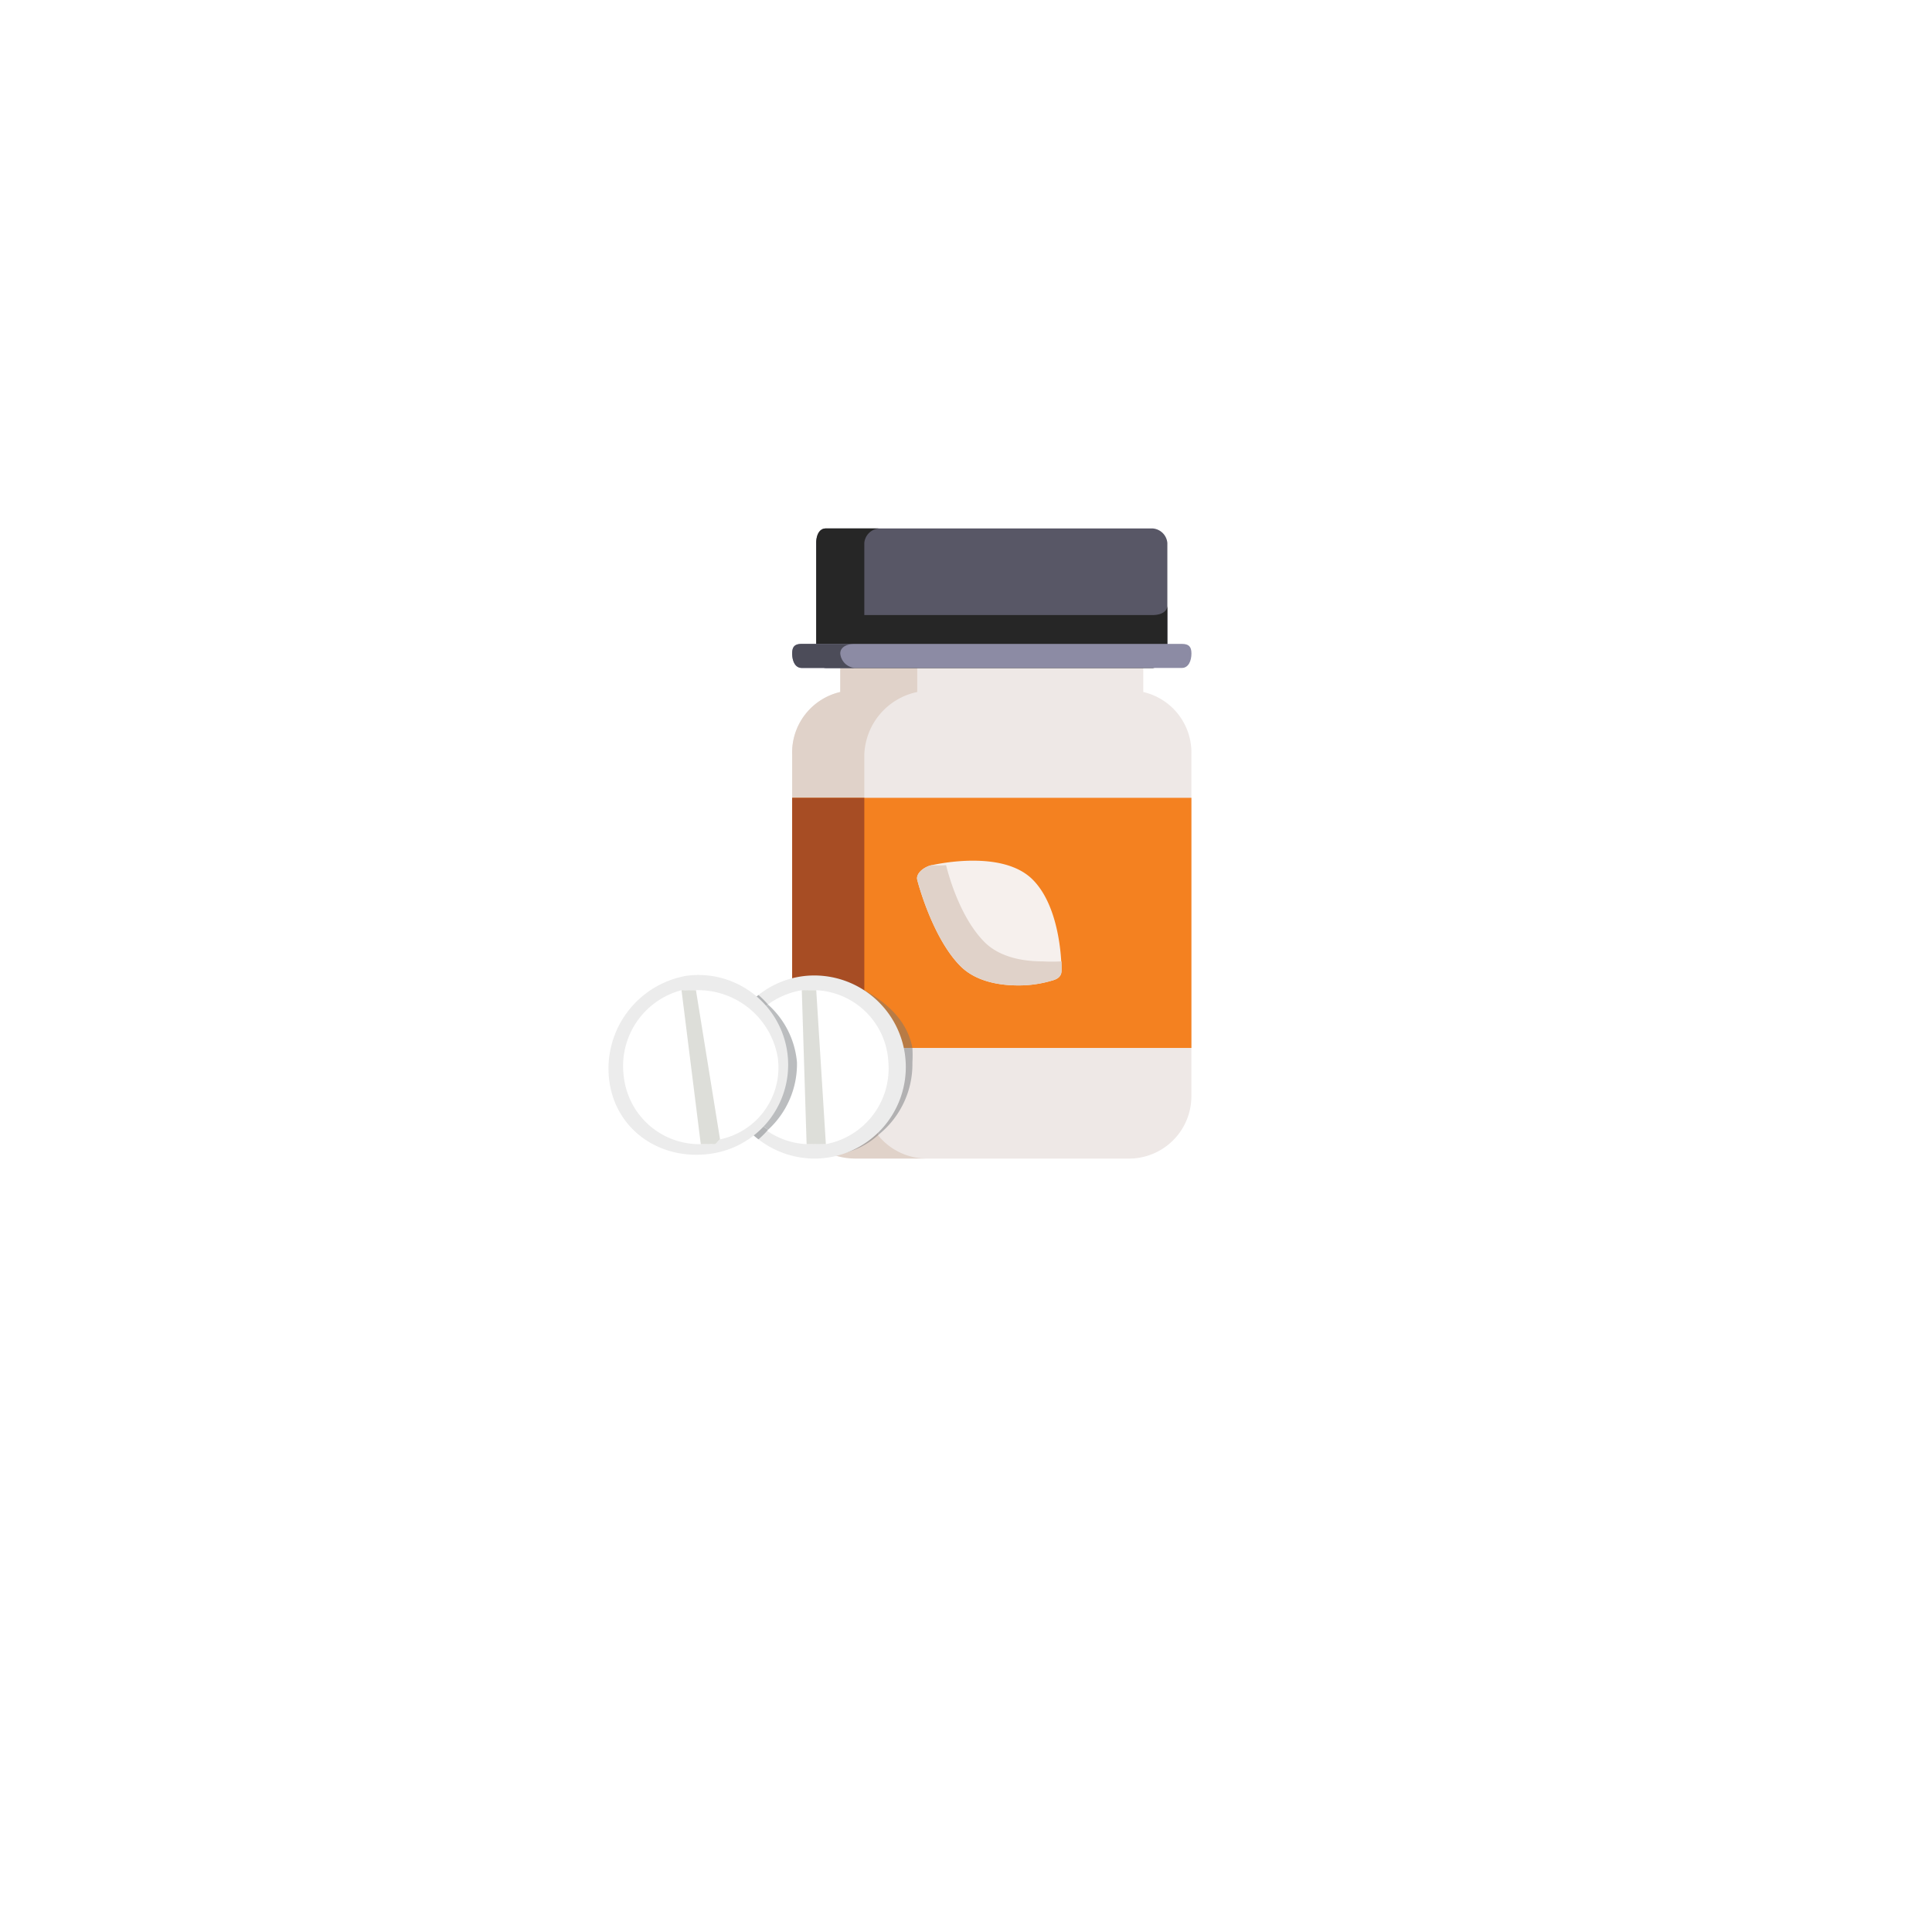 <svg xmlns="http://www.w3.org/2000/svg" xmlns:xlink="http://www.w3.org/1999/xlink" width="196.234" height="196.234" viewBox="0 0 196.234 196.234"><defs><style>.a{fill:#fff;}.b{fill:#eee8e6;}.c{fill:#e0d2c9;}.d{fill:#585766;}.e{fill:none;}.f{fill:#262626;}.g{fill:#8c8ba4;}.h{fill:#4c4c59;}.i{fill:#f48120;}.j{fill:#a74d24;}.k{fill:#f6f0ed;}.l{fill:#b2b1b2;}.m{fill:#aca6a3;}.n{fill:#b87b45;}.o{fill:#875638;}.p{fill:#ececec;}.q{fill:#ddded9;}.r{fill:#b2b4b6;}.s{fill:#bbbdbf;}.t{filter:url(#a);}</style><filter id="a" x="0" y="0" width="196.234" height="196.234" filterUnits="userSpaceOnUse"><feOffset dy="10" input="SourceAlpha"/><feGaussianBlur stdDeviation="15" result="b"/><feFlood flood-opacity="0.102"/><feComposite operator="in" in2="b"/><feComposite in="SourceGraphic"/></filter></defs><g transform="translate(-207 -2412)"><g class="t" transform="matrix(1, 0, 0, 1, 207, 2412)"><circle class="a" cx="53.117" cy="53.117" r="53.117" transform="translate(45 35)"/></g><g transform="translate(240.99 2465.676)"><g transform="translate(27.815)"><path class="b" d="M17.552,22.413V57.1a5.928,5.928,0,0,0,4.886,5.863h0a8.924,8.924,0,0,0,1.466.489H51.751A6.335,6.335,0,0,0,58.1,57.1V22.413a6.308,6.308,0,0,0-4.886-6.351V12.154c0-.7-.762-.977-1.466-.977s-1.466.274-1.466.977H24.88c0-.7-.274-.977-.977-.977s-1.466.274-1.466.977v3.908a6.308,6.308,0,0,0-4.886,6.351" transform="translate(1.104 0.549)"/><path class="c" d="M22.442,16.066V12.158c0-.706.76-.977,1.466-.977s.977.271.977.977h5.374v3.908a6.744,6.744,0,0,0-5.374,6.351V57.1a6.338,6.338,0,0,0,6.351,6.351H23.908A6.337,6.337,0,0,1,17.557,57.1V22.417a6.315,6.315,0,0,1,4.886-6.351" transform="translate(1.099 0.545)"/><path class="d" d="M20.684,0H53.906a1.623,1.623,0,0,1,1.466,1.466V12.7a1.623,1.623,0,0,1-1.466,1.466H20.684c-.706,0-.977-.76-.977-1.466V1.465c0-.706.271-1.466.977-1.466" transform="translate(1.392 0)"/><rect class="e" width="59.115" height="64.001" transform="translate(0.091)"/><path class="f" d="M20.684,0h5.374a1.621,1.621,0,0,0-1.466,1.466V8.794H53.906c.7,0,1.466-.274,1.466-.977V12.7a1.623,1.623,0,0,1-1.466,1.466H20.684c-.706,0-.977-.76-.977-1.466V1.465c0-.706.271-1.466.977-1.466" transform="translate(1.392 0)"/><rect class="e" width="35.665" height="14.168" transform="translate(21.099 0)"/><path class="g" d="M18.532,13.624h38.6c.7,0,.977-.761.977-1.466s-.273-.977-.977-.977h-38.6c-.706,0-.977.269-.977.977s.271,1.466.977,1.466" transform="translate(1.101 0.544)"/><rect class="e" width="59.115" height="64.001" transform="translate(0.091)"/><path class="h" d="M18.532,11.18h5.374c-.707,0-1.466.271-1.466.977a1.619,1.619,0,0,0,1.466,1.466H18.532c-.706,0-.977-.758-.977-1.466s.271-.977.977-.977" transform="translate(1.101 0.545)"/><rect class="e" width="6.351" height="2.443" transform="translate(18.656 11.725)"/><rect class="i" width="40.55" height="25.405" transform="translate(18.656 27.359)"/><rect class="j" width="7.328" height="25.405" transform="translate(18.656 27.359)"/><path class="k" d="M30.33,31.79c.78-.161,7.257-1.541,10.26,1.466,2.96,2.959,2.938,9.029,2.931,9.283-.014.571-.422.834-.977.977a11.814,11.814,0,0,1-3.42.489c-1.953,0-4.319-.41-5.863-1.954-2.845-2.845-4.348-8.547-4.4-8.794-.137-.688.778-1.324,1.466-1.466" transform="translate(2.494 2.409)"/><path class="c" d="M30.33,32.084a10.488,10.488,0,0,0,1.466,0c.426,1.724,1.646,5.553,3.908,7.817,1.544,1.544,3.911,1.954,5.863,1.954a16.871,16.871,0,0,0,1.954,0,8.762,8.762,0,0,1,0,.977c-.014.571-.422.834-.977.977a11.814,11.814,0,0,1-3.42.489c-1.953,0-4.319-.41-5.863-1.954-2.845-2.845-4.348-8.547-4.4-8.794-.137-.688.778-1.324,1.466-1.466" transform="translate(2.494 2.115)"/><path class="l" d="M28.088,48.89h.977a12.59,12.59,0,0,1,0,1.466,9.181,9.181,0,0,1-3.42,7.328c-.13-.15.116-.325,0-.489a8.782,8.782,0,0,0,2.443-6.84,13.083,13.083,0,0,0,0-1.466" transform="translate(1.804 3.874)"/><path class="m" d="M25.849,56.776c.115.161-.13.338,0,.489a7.793,7.793,0,0,1-3.908,1.954c-.128-.029-.363.035-.489,0a9.582,9.582,0,0,0,4.4-2.443" transform="translate(1.6 4.294)"/><path class="n" d="M24.011,43.934c2.339,1.289,4.37,3.124,4.886,5.863h-.977a8.588,8.588,0,0,0-3.908-5.374Z" transform="translate(1.973 2.967)"/><path class="o" d="M19.853,42.195a9.4,9.4,0,0,1,4.4,1.466v.489a9.728,9.728,0,0,0-4.886-1.954c.133-.005.356,0,.489,0" transform="translate(1.734 3.241)"/><path class="p" d="M11.1,51.961a8.608,8.608,0,0,0,3.42,6.84,9.337,9.337,0,0,0,5.863,1.954A9.3,9.3,0,1,0,19.4,42.19a9.158,9.158,0,0,0-4.886,1.954,8.838,8.838,0,0,0-3.42,7.817" transform="translate(0.718 3.246)"/><path class="a" d="M11.617,52.014a7.7,7.7,0,0,0,7.328,7.328c.088.005.4,0,.489,0,.186.006.3.01.489,0s.3.024.489,0c.088-.011.4.015.489,0a7.824,7.824,0,0,0,6.351-8.305,7.7,7.7,0,0,0-7.328-7.328c-.088-.005.089,0,0,0-.186,0-.3-.01-.489,0s-.793-.023-.977,0c-.089.012.087-.013,0,0a8.219,8.219,0,0,0-6.84,8.305" transform="translate(1.177 3.193)"/><path class="q" d="M18.224,43.707l.489,15.634c.086.005.4,0,.489,0,.188,0,.3.01.489,0s.3.021.489,0c.088-.011.4.014.489,0l-.977-15.634c-.089-.005.089,0,0,0-.186,0-.3-.01-.489,0s-.792-.025-.977,0c-.089.011.086-.014,0,0" transform="translate(1.409 3.195)"/><path class="r" d="M14.53,44.247a9.122,9.122,0,0,1,.977.977,7.694,7.694,0,0,0-3.42,6.84,7.29,7.29,0,0,0,3.42,5.863,9.123,9.123,0,0,1-.977.977,8.61,8.61,0,0,1-3.42-6.84c-.008-.15,0-.341,0-.489a8.721,8.721,0,0,1,3.42-7.328" transform="translate(0.706 3.143)"/><path class="s" d="M15.037,45.251h0a8.88,8.88,0,0,1,2.931,5.863,9.059,9.059,0,0,1-2.931,6.84h0a7.3,7.3,0,0,1-3.42-5.863,7.691,7.691,0,0,1,3.42-6.84" transform="translate(1.176 3.117)"/><path class="p" d="M-.095,52.857c.709,5,5.257,8.036,10.26,7.328A9.12,9.12,0,1,0,7.722,42.109,9.58,9.58,0,0,0-.095,52.857" transform="translate(0.185 3.327)"/><path class="a" d="M1.432,52.5a7.732,7.732,0,0,0,7.817,6.84c.088,0,.4.005.489,0,.185-.013.3.026.489,0s.307.04.489,0c.088-.018.4-.467.489-.489a7.447,7.447,0,0,0,5.863-8.305A8.218,8.218,0,0,0,8.76,43.7c-.087,0,.089-.006,0,0-.186.013-.791-.027-.977,0s-.307-.04-.489,0c-.087.018.085-.02,0,0A7.965,7.965,0,0,0,1.432,52.5" transform="translate(0.125 3.198)"/><path class="q" d="M6.89,43.7,8.845,59.33c.088,0,.4.006.489,0,.187-.011.3.027.489,0s.307.041.489,0c.088-.019.4-.467.489-.489L8.356,43.7c-.088,0,.089-.006,0,0-.185.012-.79-.026-.977,0s-.307-.041-.489,0c-.087.019.085-.023,0,0" transform="translate(0.528 3.205)"/><rect class="e" width="59.115" height="64.001" transform="translate(0.091)"/></g></g></g></svg>